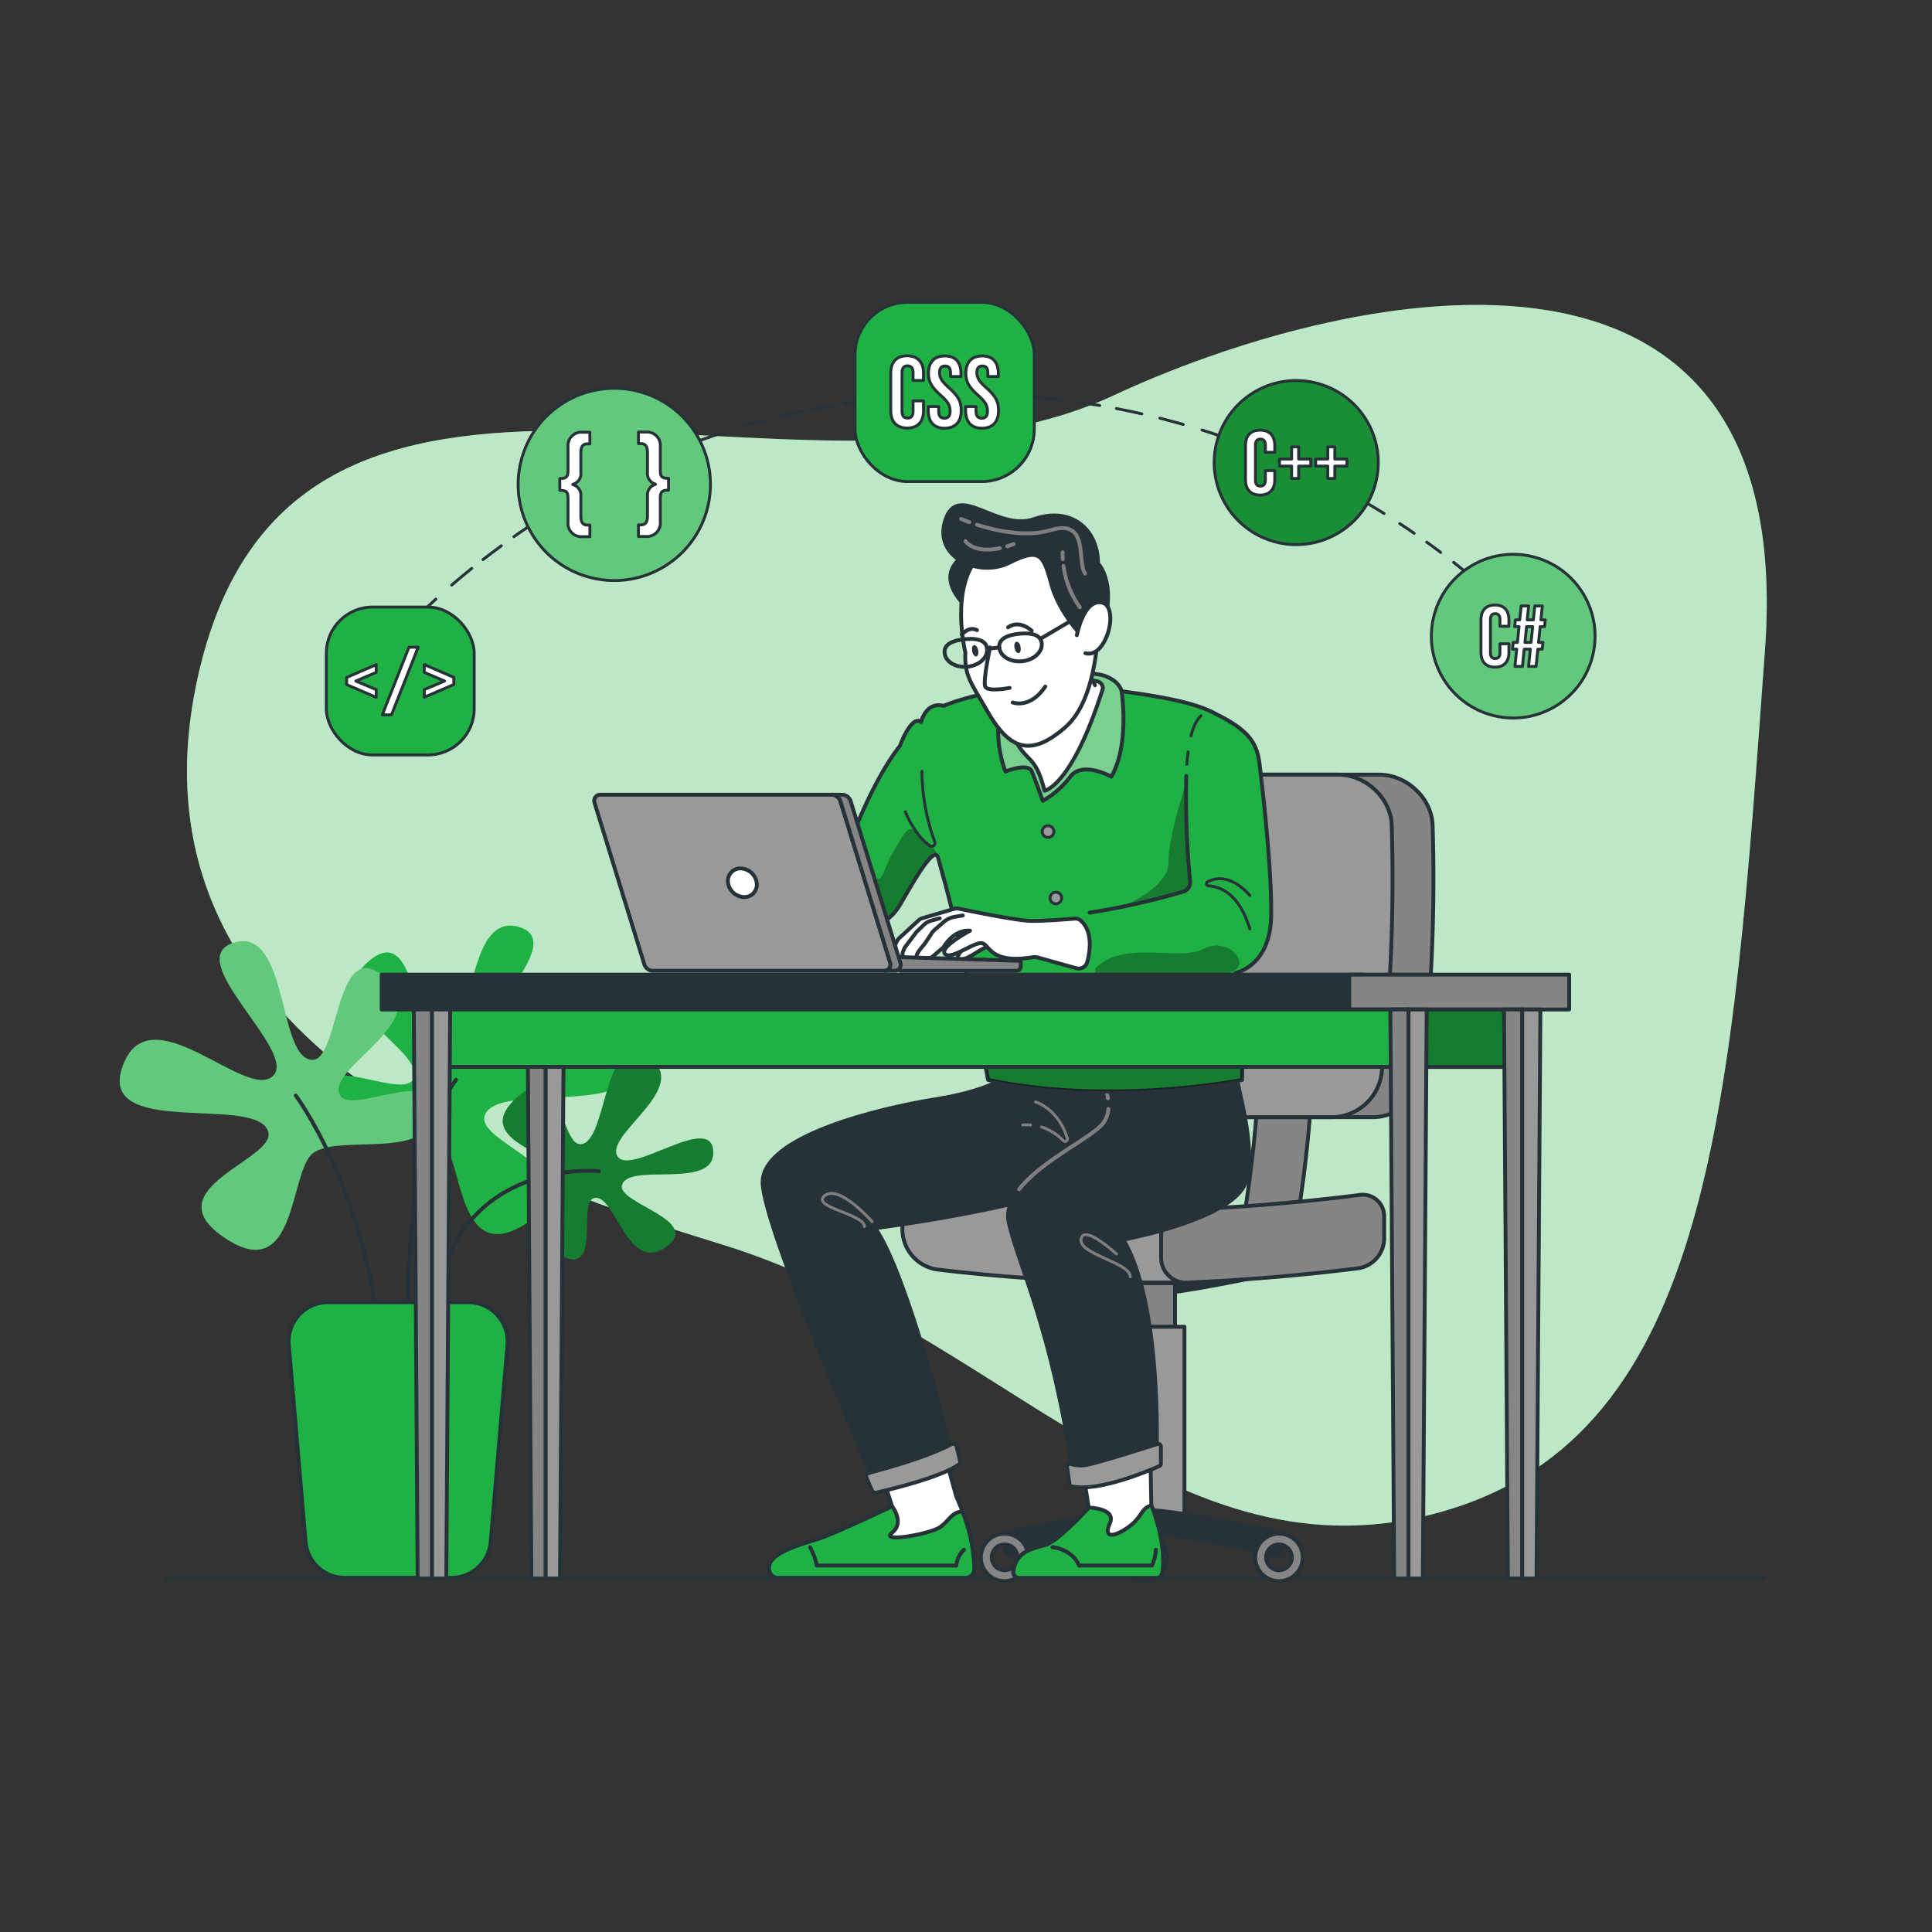 <svg xmlns="http://www.w3.org/2000/svg" xmlns:xlink="http://www.w3.org/1999/xlink" viewBox="0 0 500 500"><rect x="0" y="0" width="500" height="500" fill="#333333" stroke="none"/><defs><clipPath id="freepik--clip-path--inject-14"><path d="M242.79,222c.46,1.76.94,3.51,1.42,5.22,5,18,11.5,52.25,11.5,52.25,32,6.75,65.75,0,65.75,0,.18-7.46-.73-17.31-1.74-27.66,5.24-1.45,9-6.29,9.24-14.34.25-9.75-1.52-27.3-2.5-35.5-.87-7.21-.25-11.5-11.42-17-5.6-3.23-14.9-4.76-26.33-6.29-22.5-3-38.74,1.55-44.5,4-4.57-1.2-5.84,4.16-5.84,4.16-2.53-1.91-5.47,6.19-5.47,6.19-7.4,9.44-13.22,25.34-15.16,31a6.62,6.62,0,0,1-2.26,3.11c-5.25,4-2.33,8.95-2.33,8.95l10.75,3.29s5.21,1.36,9.19-5.49C236.41,228.17,241.85,218.46,242.79,222Z" style="fill:#1FB143;stroke:#263238;stroke-linecap:round;stroke-linejoin:round"></path></clipPath><clipPath id="freepik--clip-path-2--inject-14"><path d="M290.27,178.88c-.94-3.29-5.23-4.21-5.23-4.21-20.5-3.5-24.83,4-24.83,4a30.18,30.18,0,0,0,0,21s5.83-2.42,6.83,0,2.83,7.58,2.83,7.58A23.12,23.12,0,0,0,277,201c3.17-4.17,10.61,0,10.61,0C292.43,192.67,290.27,178.88,290.27,178.88Zm-5-.24c-7.94,24.92-14.94,26-14.94,26-2.33-9.16-4.33-7.16-7.5-12.89-2.54-4.6-1.68-10.42-1.24-12.55a1.75,1.75,0,0,1,.9-1.2c7.88-4,17.52-2.53,21.49-1.66A1.78,1.78,0,0,1,285.31,178.64Z" style="fill:#1FB143;stroke:#263238;stroke-linecap:round;stroke-linejoin:round"></path></clipPath><clipPath id="freepik--clip-path-3--inject-14"><circle cx="158.96" cy="125.35" r="24.88" transform="translate(0.18 250.92) rotate(-76.59)" style="fill:#1FB143;stroke:#263238;stroke-linecap:round;stroke-linejoin:round;stroke-width:0.75px"></circle></clipPath><clipPath id="freepik--clip-path-4--inject-14"><circle cx="335.46" cy="119.72" r="21.23" transform="translate(142.51 419.11) rotate(-76.84)" style="fill:#1FB143;stroke:#263238;stroke-linecap:round;stroke-linejoin:round;stroke-width:0.75px"></circle></clipPath><clipPath id="freepik--clip-path-5--inject-14"><circle cx="391.6" cy="164.63" r="21.18" transform="translate(140.66 507.38) rotate(-76.59)" style="fill:#1FB143;stroke:#263238;stroke-linecap:round;stroke-linejoin:round;stroke-width:0.75px"></circle></clipPath><clipPath id="freepik--clip-path-6--inject-14"><rect x="364.52" y="261.25" width="29.43" height="14.86" transform="translate(758.47 537.37) rotate(180)" style="fill:#1FB143;stroke:#263238;stroke-miterlimit:10"></rect></clipPath></defs><g id="freepik--background-simple--inject-14"><path d="M187,322.12c-47.67-14.69-156.81-49.18-136-146,24-111.84,156.22-36,237.33-73.84,57.41-26.77,177.25-55,168.45,65.86-8.56,117.56-13.47,202.73-83.13,222.94S259.09,344.32,187,322.12Z" style="fill:#1FB143"></path><path d="M187,322.12c-47.67-14.69-156.81-49.18-136-146,24-111.84,156.22-36,237.33-73.84,57.41-26.77,177.25-55,168.45,65.86-8.56,117.56-13.47,202.73-83.13,222.94S259.09,344.32,187,322.12Z" style="fill:#fff;opacity:0.7"></path></g><g id="freepik--Floor--inject-14"><line x1="43.22" y1="408.51" x2="456.78" y2="408.51" style="fill:none;stroke:#263238;stroke-linecap:round;stroke-linejoin:round"></line></g><g id="freepik--Plant--inject-14"><path d="M114,294.51c6,5,4,34.4,22.76,21.75s-13.2-20.14-11.38-27.31c2.56-10,44.77,2,37.69-17.2s-32.32,9.68-38.95,2.53c-6.1-6.58,24.28-30.36,10.12-34.4S123.09,270.23,114,270.23c-7.1,0-5.77-32.88-18.82-21.25s15.47,23.1,11.74,30.32c-2.84,5.49-25.29-8.06-24.28,4.59S107.6,289.22,114,294.51Z" style="fill:#1FB143"></path><path d="M118,279.47S104.36,296,105.88,341.05" style="fill:none;stroke:#263238;stroke-linecap:round;stroke-linejoin:round"></path><path d="M144.63,302.9c-2.42-4.87-22.49-8.2-11-18.77s11.45,12.09,16.56,12c7.15-.12,5.76-30.42,17.56-22.6s-11.66,20.19-7.9,25.78c3.45,5.15,24.27-11.49,24.74-1.32s-22.18,2.64-23.63,8.77c-1.13,4.77,21.19,9.11,11.29,16s-13.07-14.07-18.51-12.71c-4.15,1,1.39,18.29-6.95,15.59S147.17,308,144.63,302.9Z" style="fill:#1FB143"></path><path d="M144.63,302.9c-2.42-4.87-22.49-8.2-11-18.77s11.45,12.09,16.56,12c7.15-.12,5.76-30.42,17.56-22.6s-11.66,20.19-7.9,25.78c3.45,5.15,24.27-11.49,24.74-1.32s-22.18,2.64-23.63,8.77c-1.13,4.77,21.19,9.11,11.29,16s-13.07-14.07-18.51-12.71c-4.15,1,1.39,18.29-6.95,15.59S147.17,308,144.63,302.9Z" style="opacity:0.3"></path><path d="M155,303.11s-38.87-4.05-42.71,37.94" style="fill:none;stroke:#263238;stroke-linecap:round;stroke-linejoin:round"></path><path d="M80.84,298.56c-6,5-4,34.4-22.76,21.75S71.29,300.16,69.46,293c-2.55-10-44.77,2-37.68-17.2s32.31,9.69,39,2.53c6.09-6.57-24.28-30.35-10.12-34.4s11.11,30.36,20.23,30.36c7.1,0,5.78-32.89,18.83-21.25s-15.48,23.1-11.74,30.32c2.83,5.49,25.29-8.06,24.28,4.58S87.21,293.27,80.84,298.56Z" style="fill:#1FB143"></path><path d="M80.84,298.56c-6,5-4,34.4-22.76,21.75S71.29,300.16,69.46,293c-2.55-10-44.77,2-37.68-17.2s32.31,9.69,39,2.53c6.09-6.57-24.28-30.35-10.12-34.4s11.11,30.36,20.23,30.36c7.1,0,5.78-32.89,18.83-21.25s-15.48,23.1-11.74,30.32c2.83,5.49,25.29-8.06,24.28,4.58S87.21,293.27,80.84,298.56Z" style="fill:#fff;opacity:0.3"></path><path d="M76.54,283.52s17.7,23.64,21.75,63.09" style="fill:none;stroke:#263238;stroke-linecap:round;stroke-linejoin:round"></path><path d="M89.21,408.34h27.6A10.18,10.18,0,0,0,127,399l4.34-51a10.18,10.18,0,0,0-10.14-11H84.87a10.17,10.17,0,0,0-10.13,11l4.34,51A10.17,10.17,0,0,0,89.21,408.34Z" style="fill:#1FB143;stroke:#263238;stroke-linecap:round;stroke-linejoin:round"></path></g><g id="freepik--Character--inject-14"><path d="M295.88,335.1c-9.23,0-35.87-6-35.87-6h71.74S305.1,335.1,295.88,335.1Z" style="fill:#263238;stroke:#263238;stroke-linecap:round;stroke-linejoin:round"></path><rect x="287.66" y="332.09" width="16.44" height="11.27" style="fill:#858585;stroke:#263238;stroke-linecap:round;stroke-linejoin:round"></rect><rect x="285.23" y="343.36" width="21.3" height="48.45" style="fill:#999;stroke:#263238;stroke-linecap:round;stroke-linejoin:round"></rect><path d="M335.89,314.71H322c1.54-9.54,2.68-19.26,3.38-28.89h13.84C338.56,295.45,337.43,305.17,335.89,314.71Z" style="fill:#858585;stroke:#263238;stroke-linecap:round;stroke-linejoin:round"></path><path d="M356.92,200.48H297.24c-7,0-11.61,5.93-10.25,12.91a453.67,453.67,0,0,1,6.82,64.54,11.15,11.15,0,0,0,11.25,11.2H355.3a13.1,13.1,0,0,0,12.83-11.2,448.82,448.82,0,0,0,2.62-64.54C370.42,206.41,363.93,200.48,356.92,200.48Z" style="fill:#858585;stroke:#263238;stroke-linecap:round;stroke-linejoin:round"></path><path d="M360.17,213.39a448.82,448.82,0,0,1-2.62,64.54,13.1,13.1,0,0,1-12.83,11.2H305.06a11.15,11.15,0,0,1-11.25-11.2A453.67,453.67,0,0,0,287,213.39c-1.36-7,3.23-12.91,10.25-12.91h49.09C353.35,200.48,359.84,206.41,360.17,213.39Z" style="fill:#999;stroke:#263238;stroke-linecap:round;stroke-linejoin:round"></path><path d="M331.75,400.51a1.78,1.78,0,0,1-2.16,1.74c-6.53-1.42-26.08-5.54-33.71-5.54s-27.19,4.12-33.72,5.54a1.77,1.77,0,0,1-2.15-1.74h0a4.67,4.67,0,0,1,3.69-4.57c7.64-1.64,25.07-5.21,32.18-5.21s24.54,3.57,32.18,5.21a4.68,4.68,0,0,1,3.69,4.57Z" style="fill:#263238;stroke:#263238;stroke-linecap:round;stroke-linejoin:round"></path><path d="M260,396.91a6.14,6.14,0,1,0,6.13,6.13A6.14,6.14,0,0,0,260,396.91Zm0,9.46a3.33,3.33,0,1,1,3.32-3.33A3.33,3.33,0,0,1,260,406.37Z" style="fill:#858585;stroke:#263238;stroke-linecap:round;stroke-linejoin:round"></path><path d="M295.88,396.91A6.14,6.14,0,1,0,302,403,6.14,6.14,0,0,0,295.88,396.91Zm0,9.46A3.33,3.33,0,1,1,299.2,403,3.33,3.33,0,0,1,295.88,406.37Z" style="fill:#858585;stroke:#263238;stroke-linecap:round;stroke-linejoin:round"></path><path d="M331,396.91a6.14,6.14,0,1,0,6.14,6.13A6.13,6.13,0,0,0,331,396.91Zm0,9.46a3.33,3.33,0,1,1,3.33-3.33A3.33,3.33,0,0,1,331,406.37Z" style="fill:#858585;stroke:#263238;stroke-linecap:round;stroke-linejoin:round"></path><path d="M314.06,312.77a473.09,473.09,0,0,1-71.69-3.17,7.5,7.5,0,0,0-8.83,7.59v1.17a10.55,10.55,0,0,0,8.83,10.16,474.39,474.39,0,0,0,71.69,3.17Z" style="fill:#999;stroke:#263238;stroke-linecap:round;stroke-linejoin:round"></path><path d="M351.66,328.21c-14.86,1.86-29.59,3.09-44.55,3.73a6.41,6.41,0,0,1-6.61-6.45v-5.75a6.78,6.78,0,0,1,6.61-6.71c15-.65,29.69-1.88,44.55-3.74a5.54,5.54,0,0,1,6.56,5.61v5.75A7.88,7.88,0,0,1,351.66,328.21Z" style="fill:#858585;stroke:#263238;stroke-linecap:round;stroke-linejoin:round"></path><path d="M252.17,406c0-3.34-.73-10-4.67-18.65l-5.13-18.5-16,6.83,4.5,14.17s-13.75,6.56-18.83,8.33c-3.38,1.18-13.5,3.5-13,7.84h0a2.33,2.33,0,0,0,2.33,2.33h48.46A2.33,2.33,0,0,0,252.17,406Z" style="fill:#fff;stroke:#263238;stroke-linecap:round;stroke-linejoin:round"></path><path d="M243.36,395.17c-2.5,1.84-15.83,4.17-12.49,1.5s0-6.83,0-6.83-13.75,6.56-18.83,8.33c-3.38,1.18-13.5,3.5-13,7.84a2.33,2.33,0,0,0,2.33,2.33h48.46a2.32,2.32,0,0,0,2.33-2.35,44.13,44.13,0,0,0-3.06-14.78C246.35,391.24,245.86,393.34,243.36,395.17Z" style="fill:#1FB143;stroke:#263238;stroke-linecap:round;stroke-linejoin:round"></path><path d="M263.74,408.34h35.5a1.53,1.53,0,0,0,1.5-1.24c.54-2.82.42-9.13-2.78-17.51l-.32-17-18.18,3.09,2.3,14.5s-7.32,8.06-10.8,9.5c-2.44,1-8,1.12-8.74,7A1.52,1.52,0,0,0,263.74,408.34Z" style="fill:#fff;stroke:#263238;stroke-linecap:round;stroke-linejoin:round"></path><path d="M292,395.24c-3.75,2.62-6.52,2.93-4.77-1s-5.43-4.07-5.43-4.07-7.32,8.06-10.8,9.5c-2.44,1-8,1.12-8.74,7a1.52,1.52,0,0,0,1.52,1.7h35.5a1.53,1.53,0,0,0,1.5-1.24c.54-2.82.42-9.13-2.78-17.51C295.22,390.26,295.72,392.61,292,395.24Z" style="fill:#1FB143;stroke:#263238;stroke-linecap:round;stroke-linejoin:round"></path><path d="M260.21,278.51s-3.58,3.66-18.21,6-45,9.66-44.63,21.66,28.34,76,28.34,76,14-2.66,20.5-6.66c0,0-11.27-45.67-19.72-57.67,0,0,37.93-4.67,58.91-13.33s8.64-28.4,8.64-28.4Z" style="fill:#263238;stroke:#263238;stroke-linecap:round;stroke-linejoin:round"></path><path d="M284,276.82s5.38,9,1.36,14-26.85,14.33-24.27,25.67,11.1,27.33,16.65,65.33c0,0,12.93-2,21.59-5.67,0,0,1.44-38.66-8.61-55.33,0,0,28.78-5.33,31.7-15s-2.54-24.45-2.65-29.73Z" style="fill:#263238;stroke:#263238;stroke-linecap:round;stroke-linejoin:round"></path><path d="M266.7,291.14a13.32,13.32,0,0,0-2,0" style="fill:none;stroke:#7f7f7f;stroke-linecap:round;stroke-linejoin:round;stroke-width:0.75px"></path><path d="M268,285.17s5.91,1.74,8.23,9.45a.62.62,0,0,1-1,.62,14.26,14.26,0,0,0-5.69-3.58" style="fill:none;stroke:#7f7f7f;stroke-linecap:round;stroke-linejoin:round;stroke-width:0.75px"></path><path d="M223.71,317.42c0-3.25-14-5-10.25-8s12.25,6.75,12.25,6.75" style="fill:none;stroke:#7f7f7f;stroke-linecap:round;stroke-linejoin:round;stroke-width:0.75px"></path><path d="M292.5,330.42c0-3.72-13.38-5.75-12.71-9.75s9.17,3.88,9.17,3.88" style="fill:none;stroke:#7f7f7f;stroke-linecap:round;stroke-linejoin:round;stroke-width:0.75px"></path><path d="M224.23,382.4l1.47,3.4a.88.88,0,0,0,1,.51c3.23-.73,16.71-3.91,21.44-7.31a.85.85,0,0,0,.32-.9l-.92-3.79a.87.87,0,0,0-1.27-.56c-2.13,1.16-8.06,3.93-21.45,7.45A.89.89,0,0,0,224.23,382.4Z" style="fill:#999;stroke:#263238;stroke-linecap:round;stroke-linejoin:round"></path><path d="M276.15,379.6a.69.69,0,0,1,.91-.75,8.79,8.79,0,0,0,5,.07c3.71-.84,14.32-4.2,17.48-5.21a.69.69,0,0,1,.9.66v4.42a.68.68,0,0,1-.41.63c-2.48,1.11-15.77,6.8-22.72,5.25a.68.68,0,0,1-.52-.58Z" style="fill:#999;stroke:#263238;stroke-linecap:round;stroke-linejoin:round"></path><path d="M286.85,287a7,7,0,0,1-1.45,3.8c-2.94,3.65-15.87,9.6-21.66,17" style="fill:none;stroke:#7f7f7f;stroke-linecap:round;stroke-linejoin:round"></path><path d="M286.22,282a16,16,0,0,1,.51,2.25" style="fill:none;stroke:#7f7f7f;stroke-linecap:round;stroke-linejoin:round"></path><path d="M209.64,400.42a17.08,17.08,0,0,1,1.75,4.75H247.5a6.38,6.38,0,0,1,2-4.12" style="fill:none;stroke:#263238;stroke-linecap:round;stroke-linejoin:round"></path><path d="M272.39,400.42s5,.38,6.87,4.75h18.88a12.28,12.28,0,0,0,1-4.12" style="fill:none;stroke:#263238;stroke-linecap:round;stroke-linejoin:round"></path><path d="M242.79,222c.46,1.76.94,3.51,1.42,5.22,5,18,11.5,52.25,11.5,52.25,32,6.75,65.75,0,65.75,0,.18-7.46-.73-17.31-1.74-27.66,5.24-1.45,9-6.29,9.24-14.34.25-9.75-1.52-27.3-2.5-35.5-.87-7.21-.25-11.5-11.42-17-5.6-3.23-14.9-4.76-26.33-6.29-22.5-3-38.74,1.55-44.5,4-4.57-1.2-5.84,4.16-5.84,4.16-2.53-1.91-5.47,6.19-5.47,6.19-7.4,9.44-13.22,25.34-15.16,31a6.62,6.62,0,0,1-2.26,3.11c-5.25,4-2.33,8.95-2.33,8.95l10.75,3.29s5.21,1.36,9.19-5.49C236.41,228.17,241.85,218.46,242.79,222Z" style="fill:#1FB143"></path><g style="clip-path:url(#freepik--clip-path--inject-14)"><path d="M225.88,234.87s-.25-5-4.25-5.87,1.12-2.37,4.25-1.62,2.4-2,5.08-6.5,4-8.06,6.26-5.47,4.61,3,5.57,6.54-3.79,12-3.79,12l-7.46,5.79-3.79,2.12H222.1l-1.94-4.89Z" style="opacity:0.3"></path></g><path d="M242.79,222c.46,1.76.94,3.51,1.42,5.22,5,18,11.5,52.25,11.5,52.25,32,6.75,65.75,0,65.75,0,.18-7.46-.73-17.31-1.74-27.66,5.24-1.45,9-6.29,9.24-14.34.25-9.75-1.52-27.3-2.5-35.5-.87-7.21-.25-11.5-11.42-17-5.6-3.23-14.9-4.76-26.33-6.29-22.5-3-38.74,1.55-44.5,4-4.57-1.2-5.84,4.16-5.84,4.16-2.53-1.91-5.47,6.19-5.47,6.19-7.4,9.44-13.22,25.34-15.16,31a6.62,6.62,0,0,1-2.26,3.11c-5.25,4-2.33,8.95-2.33,8.95l10.75,3.29s5.21,1.36,9.19-5.49C236.41,228.17,241.85,218.46,242.79,222Z" style="fill:none;stroke:#263238;stroke-linecap:round;stroke-linejoin:round"></path><path d="M321.46,279.42a180.78,180.78,0,0,0-.95-19.24c1.09,15.23-30.62,20-31.62,11.74s30.83-20.16,13.51-16c-15.11,3.63-44.4.16-51.6-.78,2.77,13,4.91,24.28,4.91,24.28C287.71,286.17,321.46,279.42,321.46,279.42Z" style="opacity:0.3"></path><path d="M306.92,202.92s-4.53,13.25-4.52,20.25-12.69,11.7-12.72,11.7c6.81-1.38,13.43-3.21,16.59-4.13a2.43,2.43,0,0,0,1.76-2.55,243.84,243.84,0,0,1-1.11-25.27Z" style="opacity:0.3"></path><path d="M238.6,199.59a53.94,53.94,0,0,0,3.33,18.29.86.86,0,0,1-1.3,1c-1.72-1.23-4.15-3.73-6.34-8.77" style="fill:none;stroke:#263238;stroke-linecap:round;stroke-linejoin:round;stroke-width:0.75px"></path><path d="M323.46,240.42c-2.64-8.75-7.21-10.94-10.75-11.16a.56.56,0,0,1-.26-1c2.06-1.11,6.07-2,11,3.46" style="fill:none;stroke:#263238;stroke-linecap:round;stroke-linejoin:round;stroke-width:0.75px"></path><path d="M272.73,215.38a1.51,1.51,0,0,1-3,0,1.51,1.51,0,1,1,3,0Z" style="fill:#999;stroke:#263238;stroke-linecap:round;stroke-linejoin:round;stroke-width:0.75px"></path><path d="M274.76,232.4a1.5,1.5,0,1,1-1.5-1.5A1.5,1.5,0,0,1,274.76,232.4Z" style="fill:#999;stroke:#263238;stroke-linecap:round;stroke-linejoin:round;stroke-width:0.75px"></path><path d="M279.79,273.42a1.51,1.51,0,1,1-1.51-1.5A1.51,1.51,0,0,1,279.79,273.42Z" style="fill:#999;stroke:#263238;stroke-linecap:round;stroke-linejoin:round"></path><path d="M251.07,243.55s-4.91,4.68-2.57,4.76,5.29-3.14,8-3.51-1.67-2-1.67-2Z" style="fill:#fff;stroke:#263238;stroke-linecap:round;stroke-linejoin:round"></path><path d="M279.74,238.28a2.15,2.15,0,0,0-1.63-.54c-2.4.2-9.3.72-11.9.56-4.62-.29-18.23-3.17-18.23-3.17a2.14,2.14,0,0,0-.94.05l-8.43,2.48a2,2,0,0,0-.82.47l-5.1,4.68a2.18,2.18,0,0,0-.42.54l-1.06,1.94a2.08,2.08,0,0,0,.37,2.49h0L240,248a2,2,0,0,0,1.42-.5l2.5-2.14a2.28,2.28,0,0,0,.43-.5c.61-1,3-4.3,6.7-4,0,0-8,4.25-6.49,6s7.63-3.25,9.63-2.75,2.13,5.41,13,3.63a3.42,3.42,0,0,1,1.46.07l9.9,2.77a2.29,2.29,0,0,0,2.83-1.64C282.15,246.1,282.83,241.1,279.74,238.28Z" style="fill:#fff;stroke:#263238;stroke-linecap:round;stroke-linejoin:round"></path><path d="M249.16,236.92l-2.12.36a5.7,5.7,0,0,0-2.79,1.32L242,240.53a5.9,5.9,0,0,0-1,1.17l-1.45,2.21a5.25,5.25,0,0,1-.53.69c-.86,1-3.23,3.77-.67,3.39" style="fill:#fff;stroke:#263238;stroke-linecap:round;stroke-linejoin:round"></path><path d="M243.19,237.67l-2.19.6a4,4,0,0,0-1.82,1l-1.71,1.64a3,3,0,0,0-.45.5l-2.81,3.73s-1.5,2.64,0,2.69" style="fill:#fff;stroke:#263238;stroke-linecap:round;stroke-linejoin:round"></path><path d="M307,200.8a229.57,229.57,0,0,0,1,27.39,2.43,2.43,0,0,1-1.76,2.55A187.39,187.39,0,0,1,282,236.19" style="fill:none;stroke:#263238;stroke-linecap:round;stroke-linejoin:round"></path><path d="M307.48,194.6c-.13,1-.24,2.09-.32,3.2" style="fill:none;stroke:#263238;stroke-linecap:round;stroke-linejoin:round;stroke-width:0.75px"></path><path d="M310.83,185.24c-1.14,1-2,2.81-2.59,5.21" style="fill:none;stroke:#263238;stroke-linecap:round;stroke-linejoin:round;stroke-width:0.75px"></path><path d="M260.76,179.3s.63-2,4-3.13,15.06-2.92,21.07,0-5.5,18.81-5.5,18.81L275,202.36l-4.75,3.56-2.12-6.33-2.75-2.86s-5.94-4.87-5.44-9.68S260.76,179.3,260.76,179.3Z" style="fill:#fff"></path><path d="M290.27,178.88c-.94-3.29-5.23-4.21-5.23-4.21-20.5-3.5-24.83,4-24.83,4a30.18,30.18,0,0,0,0,21s5.83-2.42,6.83,0,2.83,7.58,2.83,7.58A23.12,23.12,0,0,0,277,201c3.17-4.17,10.61,0,10.61,0C292.43,192.67,290.27,178.88,290.27,178.88Zm-5-.24c-7.94,24.92-14.94,26-14.94,26-2.33-9.16-4.33-7.16-7.5-12.89-2.54-4.6-1.68-10.42-1.24-12.55a1.75,1.75,0,0,1,.9-1.2c7.88-4,17.52-2.53,21.49-1.66A1.78,1.78,0,0,1,285.31,178.64Z" style="fill:#1FB143"></path><g style="clip-path:url(#freepik--clip-path-2--inject-14)"><path d="M290.27,178.88c-.94-3.29-5.23-4.21-5.23-4.21-20.5-3.5-24.83,4-24.83,4a30.18,30.18,0,0,0,0,21s5.83-2.42,6.83,0,2.83,7.58,2.83,7.58A23.12,23.12,0,0,0,277,201c3.17-4.17,10.61,0,10.61,0C292.43,192.67,290.27,178.88,290.27,178.88Zm-5-.24c-7.94,24.92-14.94,26-14.94,26-2.33-9.16-4.33-7.16-7.5-12.89-2.54-4.6-1.68-10.42-1.24-12.55a1.75,1.75,0,0,1,.9-1.2c7.88-4,17.52-2.53,21.49-1.66A1.78,1.78,0,0,1,285.31,178.64Z" style="fill:#fff;opacity:0.4"></path></g><path d="M290.27,178.88c-.94-3.29-5.23-4.21-5.23-4.21-20.5-3.5-24.83,4-24.83,4a30.18,30.18,0,0,0,0,21s5.83-2.42,6.83,0,2.83,7.58,2.83,7.58A23.12,23.12,0,0,0,277,201c3.17-4.17,10.61,0,10.61,0C292.43,192.67,290.27,178.88,290.27,178.88Zm-5-.24c-7.94,24.92-14.94,26-14.94,26-2.33-9.16-4.33-7.16-7.5-12.89-2.54-4.6-1.68-10.42-1.24-12.55a1.75,1.75,0,0,1,.9-1.2c7.88-4,17.52-2.53,21.49-1.66A1.78,1.78,0,0,1,285.31,178.64Z" style="fill:none;stroke:#263238;stroke-linecap:round;stroke-linejoin:round"></path><path d="M256.8,140.8s-17.67,3.54-7.94,15C259.65,168.57,256.8,140.8,256.8,140.8Z" style="fill:#263238;stroke:#263238;stroke-linecap:round;stroke-linejoin:round"></path><path d="M249.83,168.84s-4.2-17,3.8-25.17,16.67-9.83,23.17-5.83S286,151.84,285,157s-.52,23.66-9.43,31.33-14.39,5.78-20.28-4.67C251.38,176.81,249.53,174.84,249.83,168.84Z" style="fill:#fff;stroke:#263238;stroke-linecap:round;stroke-linejoin:round"></path><path d="M280.8,165.51s-6.72-6.67-8.78-14.5-3.22-9.17-10.89-5.34-19.63-1.32-16.5-11c3.29-10.16,13.34,3,23-.33s16.53,2.67,16.54,11.5c0,0,5.84,5.67,0,20.33Z" style="fill:#263238;stroke:#263238;stroke-linecap:round;stroke-linejoin:round"></path><path d="M278.69,164.39s1.7-9.32,6.42-8.46,1.35,14.62-4.21,13.12" style="fill:#fff;stroke:#263238;stroke-linecap:round;stroke-linejoin:round"></path><path d="M256.22,167.55s-1.86,8.65-1.25,10.13,6.32.35,6.32.35" style="fill:#fff;stroke:#263238;stroke-linecap:round;stroke-linejoin:round"></path><path d="M262.09,181.8s4.48,1.77,8.43-4.12" style="fill:#fff;stroke:#263238;stroke-linecap:round;stroke-linejoin:round"></path><path d="M253.15,168.27c.16.8-.05,1.53-.47,1.62s-.91-.49-1.08-1.3,0-1.53.47-1.62S253,167.46,253.15,168.27Z" style="fill:#263238"></path><path d="M264.11,167.39c.17.8,0,1.53-.47,1.62s-.9-.5-1.07-1.3,0-1.53.47-1.62S264,166.58,264.11,167.39Z" style="fill:#263238"></path><path d="M255.45,167.89c.23,2.27-2,4.35-5.08,4.65s-5.68-1.28-5.91-3.55,2.16-3.26,5.2-3.57S255.23,165.63,255.45,167.89Z" style="fill:none;stroke:#263238;stroke-linecap:round;stroke-linejoin:round"></path><path d="M269.6,166.48c.23,2.26-2.05,4.35-5.08,4.65s-5.68-1.29-5.91-3.55,2.16-3.27,5.2-3.57S269.38,164.21,269.6,166.48Z" style="fill:none;stroke:#263238;stroke-linecap:round;stroke-linejoin:round"></path><line x1="255.45" y1="167.89" x2="258.61" y2="167.58" style="fill:#fff;stroke:#263238;stroke-linecap:round;stroke-linejoin:round"></line><line x1="269.22" y1="165.34" x2="280.84" y2="158.49" style="fill:#fff;stroke:#263238;stroke-linecap:round;stroke-linejoin:round"></line><line x1="282.83" y1="176.01" x2="283.38" y2="177.34" style="fill:#fff;stroke:#263238;stroke-linecap:round;stroke-linejoin:round"></line><path d="M248.9,164.24s1.77-2.25,3.94-1.17" style="fill:#fff;stroke:#263238;stroke-linecap:round;stroke-linejoin:round"></path><path d="M267,163.23s-3.11-3-6.11-.88" style="fill:#fff;stroke:#263238;stroke-linecap:round;stroke-linejoin:round"></path><path d="M252.83,135.8c4.73,1.5,12.69,3.34,19.19,1.37,10-3,6.57,8.2,8.82,11.29" style="fill:none;stroke:#7f7f7f;stroke-linecap:round;stroke-linejoin:round"></path><path d="M248.73,134.3s.79.35,2.14.83" style="fill:none;stroke:#7f7f7f;stroke-linecap:round;stroke-linejoin:round"></path><path d="M260.68,141.37c.53-.16,1.08-.35,1.66-.57" style="fill:none;stroke:#7f7f7f;stroke-linecap:round;stroke-linejoin:round"></path><path d="M249.83,140.05s2.12,3.27,8.94,1.82" style="fill:none;stroke:#7f7f7f;stroke-linecap:round;stroke-linejoin:round"></path><path d="M275.23,146.46a24.12,24.12,0,0,0,4.24,10.71" style="fill:none;stroke:#7f7f7f;stroke-linecap:round;stroke-linejoin:round"></path><path d="M275,142.92a15.9,15.9,0,0,0,.06,1.79" style="fill:none;stroke:#7f7f7f;stroke-linecap:round;stroke-linejoin:round"></path><path d="M283.86,250.2a1.16,1.16,0,0,0,.74,2.05c6.76,0,25,.08,32-.33,8.75-.5,2.07-10-5-6.38C305.19,248.89,291.55,243.31,283.86,250.2Z" style="opacity:0.3"></path><path d="M207.71,240.82s4.09-10.89,14.35-9.16,2.42,10.32-2.52,11.08C219.54,242.74,218.79,239.75,207.71,240.82Z" style="fill:#fff;stroke:#263238;stroke-linecap:round;stroke-linejoin:round"></path><path d="M199,247c-1.35,1.35-4.6,1.47-2.41-1.46a15.49,15.49,0,0,1,7-5.17c4.86-2.17,6.76-1.73,11.16-2.7s5.23.83,6.75,1.66c3.63,2,4.5,2.34,5.42,4.34s1.92,4.6-.92,4.6c-2.58,0-2.75-4.27-5.25-4.1s-3.75,4.1-5.5,4.1h-.66c-1.5,0-1.58-1.25-.67-3.21s1.92-3.73,1.92-3.73a7.67,7.67,0,0,0-3.38,3.55c-1.2,2.55-1.42,3.62-3.63,3.62s-2-1.64.14-5.26a8.54,8.54,0,0,0-3.05,3.13c-1.08,2-1.65,1.9-3.06,1.9-1.86,0-1.73-3.06,1.56-5.06C204.44,243.21,203.71,242.31,199,247Z" style="fill:#fff;stroke:#263238;stroke-linecap:round;stroke-linejoin:round"></path><path d="M211.88,239.69s-1.29-.06-2.11,2.12" style="fill:#fff;stroke:#263238;stroke-linecap:round;stroke-linejoin:round;stroke-width:0.75px"></path></g><g id="freepik--Code--inject-14"><path d="M376.2,145.54a205.73,205.73,0,0,1,18.41,16.34" style="fill:none;stroke:#263238;stroke-linecap:round;stroke-linejoin:round;stroke-width:0.75px"></path><path d="M369.22,140.29c1.22.88,2.44,1.77,3.64,2.68" style="fill:none;stroke:#263238;stroke-linecap:round;stroke-linejoin:round;stroke-width:0.75px"></path><path d="M362.25,135.5q1.88,1.23,3.74,2.52" style="fill:none;stroke:#263238;stroke-linecap:round;stroke-linejoin:round;stroke-width:0.75px"></path><path d="M311.09,111.3a202.57,202.57,0,0,1,47.1,21.59" style="fill:none;stroke:#263238;stroke-linecap:round;stroke-linejoin:round;stroke-width:0.75px"></path><path d="M300.17,108.22q3,.77,6.05,1.62" style="fill:none;stroke:#263238;stroke-linecap:round;stroke-linejoin:round;stroke-width:0.75px"></path><path d="M288.93,105.73q3.3.63,6.58,1.38" style="fill:none;stroke:#263238;stroke-linecap:round;stroke-linejoin:round;stroke-width:0.75px"></path><path d="M278.92,104.06q2.85.41,5.68.88" style="fill:none;stroke:#263238;stroke-linecap:round;stroke-linejoin:round;stroke-width:0.75px"></path><path d="M218.61,104.46a205.57,205.57,0,0,1,56-1" style="fill:none;stroke:#263238;stroke-linecap:round;stroke-linejoin:round;stroke-width:0.75px"></path><path d="M210.36,105.91c1.7-.33,3.41-.65,5.11-.94" style="fill:none;stroke:#263238;stroke-linecap:round;stroke-linejoin:round;stroke-width:0.75px"></path><path d="M202.35,107.66c1.71-.41,3.41-.79,5.13-1.15" style="fill:none;stroke:#263238;stroke-linecap:round;stroke-linejoin:round;stroke-width:0.75px"></path><path d="M192.51,110.28c1.74-.51,3.48-1,5.23-1.46" style="fill:none;stroke:#263238;stroke-linecap:round;stroke-linejoin:round;stroke-width:0.75px"></path><path d="M133,138.89A202.66,202.66,0,0,1,187,112" style="fill:none;stroke:#263238;stroke-linecap:round;stroke-linejoin:round;stroke-width:0.75px"></path><path d="M125,144.82q2.34-1.81,4.73-3.56" style="fill:none;stroke:#263238;stroke-linecap:round;stroke-linejoin:round;stroke-width:0.75px"></path><path d="M116.9,151.42c1.71-1.48,3.45-2.92,5.2-4.33" style="fill:none;stroke:#263238;stroke-linecap:round;stroke-linejoin:round;stroke-width:0.75px"></path><path d="M105.64,161.88q3.52-3.52,7.16-6.83" style="fill:none;stroke:#263238;stroke-linecap:round;stroke-linejoin:round;stroke-width:0.75px"></path><circle cx="158.96" cy="125.35" r="24.88" transform="translate(0.18 250.92) rotate(-76.59)" style="fill:#1FB143"></circle><g style="clip-path:url(#freepik--clip-path-3--inject-14)"><circle cx="158.96" cy="125.35" r="24.88" transform="translate(0.18 250.92) rotate(-76.59)" style="fill:#fff;opacity:0.3"></circle></g><circle cx="158.96" cy="125.35" r="24.88" transform="translate(0.18 250.92) rotate(-76.59)" style="fill:none;stroke:#263238;stroke-linecap:round;stroke-linejoin:round;stroke-width:0.75px"></circle><path d="M147,135.13V128.9c0-1.56-.44-2-2.13-2v-3.05c1.69,0,2.13-.47,2.13-2v-6.23a3.47,3.47,0,0,1,3.76-3.76h1.9v3h-.55c-1.18,0-1.79.54-1.79,2.41v5.07a2.81,2.81,0,0,1-2.07,3v.07a2.81,2.81,0,0,1,2.07,3v5.08c0,1.86.61,2.4,1.79,2.4h.55v3h-1.9A3.47,3.47,0,0,1,147,135.13Z" style="fill:#fff;stroke:#263238;stroke-linecap:round;stroke-linejoin:round;stroke-width:0.75px"></path><path d="M165.23,135.84h.54c1.19,0,1.8-.54,1.8-2.4v-5.08a2.82,2.82,0,0,1,2.06-3v-.07a2.81,2.81,0,0,1-2.06-3v-5.07c0-1.87-.61-2.41-1.8-2.41h-.54v-3h1.9a3.47,3.47,0,0,1,3.76,3.76v6.23c0,1.56.44,2,2.13,2v3.05c-1.69,0-2.13.47-2.13,2v6.23a3.47,3.47,0,0,1-3.76,3.76h-1.9Z" style="fill:#fff;stroke:#263238;stroke-linecap:round;stroke-linejoin:round;stroke-width:0.75px"></path><rect x="84.45" y="157.11" width="38.27" height="38.27" rx="11.96" style="fill:#1FB143;stroke:#263238;stroke-linecap:round;stroke-linejoin:round;stroke-width:0.75px"></rect><path d="M89.71,177.17v-1.85l7.65-3.3v2l-5.27,2.23,5.27,2.22v2Z" style="fill:#fff;stroke:#263238;stroke-linecap:round;stroke-linejoin:round;stroke-width:0.75px"></path><path d="M105.84,167.5h2.38l-6.9,17.5H98.94Z" style="fill:#fff;stroke:#263238;stroke-linecap:round;stroke-linejoin:round;stroke-width:0.75px"></path><path d="M109.8,178.47l5.27-2.22L109.8,174v-2l7.65,3.3v1.85l-7.65,3.3Z" style="fill:#fff;stroke:#263238;stroke-linecap:round;stroke-linejoin:round;stroke-width:0.75px"></path><circle cx="335.46" cy="119.72" r="21.23" transform="translate(142.51 419.11) rotate(-76.84)" style="fill:#1FB143"></circle><g style="clip-path:url(#freepik--clip-path-4--inject-14)"><circle cx="335.46" cy="119.72" r="21.23" transform="translate(142.51 419.11) rotate(-76.84)" style="opacity:0.2"></circle></g><circle cx="335.46" cy="119.72" r="21.23" transform="translate(142.51 419.11) rotate(-76.84)" style="fill:none;stroke:#263238;stroke-linecap:round;stroke-linejoin:round;stroke-width:0.75px"></circle><path d="M322.33,124.12v-8.8c0-2.53,1.31-4,3.79-4s3.79,1.49,3.79,4v1.73h-2.43v-1.89c0-1.08-.52-1.52-1.29-1.52s-1.28.44-1.28,1.52v9.14c0,1.08.51,1.5,1.28,1.5s1.29-.42,1.29-1.5v-2.5h2.43v2.32c0,2.52-1.31,4-3.79,4S322.33,126.64,322.33,124.12Z" style="fill:#fff;stroke:#263238;stroke-linecap:round;stroke-linejoin:round;stroke-width:0.75px"></path><path d="M334.27,120.63h-3.14V118.8h3.14v-3.15h1.82v3.15h3.14v1.83h-3.14v3.2h-1.82Z" style="fill:#fff;stroke:#263238;stroke-linecap:round;stroke-linejoin:round;stroke-width:0.75px"></path><path d="M343.63,120.63h-3.14V118.8h3.14v-3.15h1.82v3.15h3.14v1.83h-3.14v3.2h-1.82Z" style="fill:#fff;stroke:#263238;stroke-linecap:round;stroke-linejoin:round;stroke-width:0.75px"></path><rect x="221.28" y="78.24" width="46.39" height="46.39" rx="13.6" style="fill:#1FB143;stroke:#263238;stroke-linecap:round;stroke-linejoin:round;stroke-width:0.75px"></rect><path d="M230.53,106.32V96.55c0-2.81,1.46-4.47,4.21-4.47S239,93.74,239,96.55v1.92h-2.7V96.36c0-1.19-.58-1.68-1.43-1.68s-1.43.49-1.43,1.68v10.16c0,1.2.57,1.67,1.43,1.67s1.43-.47,1.43-1.67v-2.78H239v2.58c0,2.8-1.46,4.46-4.21,4.46S230.53,109.12,230.53,106.32Z" style="fill:#fff;stroke:#263238;stroke-linecap:round;stroke-linejoin:round;stroke-width:0.75px"></path><path d="M240.23,106.21v-1h2.7v1.25c0,1.3.57,1.77,1.48,1.77s1.48-.47,1.48-1.82c0-1.51-.57-2.47-2.44-4.11-2.39-2.1-3.17-3.58-3.17-5.66,0-2.86,1.48-4.52,4.26-4.52s4.16,1.66,4.16,4.57v.75H246v-.93c0-1.3-.52-1.79-1.43-1.79s-1.42.49-1.42,1.74.59,2.28,2.46,3.92c2.39,2.1,3.15,3.56,3.15,5.82,0,3-1.51,4.62-4.32,4.62S240.23,109.12,240.23,106.21Z" style="fill:#fff;stroke:#263238;stroke-linecap:round;stroke-linejoin:round;stroke-width:0.75px"></path><path d="M249.9,106.21v-1h2.7v1.25c0,1.3.57,1.77,1.48,1.77s1.48-.47,1.48-1.82c0-1.51-.57-2.47-2.44-4.11-2.39-2.1-3.17-3.58-3.17-5.66,0-2.86,1.48-4.52,4.26-4.52s4.16,1.66,4.16,4.57v.75h-2.71v-.93c0-1.3-.52-1.79-1.43-1.79s-1.42.49-1.42,1.74.59,2.28,2.46,3.92c2.39,2.1,3.15,3.56,3.15,5.82,0,3-1.51,4.62-4.32,4.62S249.9,109.12,249.9,106.21Z" style="fill:#fff;stroke:#263238;stroke-linecap:round;stroke-linejoin:round;stroke-width:0.75px"></path><circle cx="391.6" cy="164.63" r="21.18" transform="translate(140.66 507.38) rotate(-76.59)" style="fill:#1FB143"></circle><g style="clip-path:url(#freepik--clip-path-5--inject-14)"><circle cx="391.6" cy="164.63" r="21.18" transform="translate(140.66 507.38) rotate(-76.59)" style="fill:#fff;opacity:0.3"></circle></g><circle cx="391.6" cy="164.63" r="21.18" transform="translate(140.66 507.38) rotate(-76.59)" style="fill:none;stroke:#263238;stroke-linecap:round;stroke-linejoin:round;stroke-width:0.75px"></circle><path d="M383.27,168.83v-8.41c0-2.41,1.25-3.84,3.62-3.84s3.62,1.43,3.62,3.84v1.66h-2.32v-1.81c0-1-.5-1.46-1.23-1.46s-1.23.43-1.23,1.46V169c0,1,.49,1.43,1.23,1.43s1.23-.4,1.23-1.43v-2.39h2.32v2.21c0,2.41-1.25,3.84-3.62,3.84S383.27,171.24,383.27,168.83Z" style="fill:#fff;stroke:#263238;stroke-linecap:round;stroke-linejoin:round;stroke-width:0.75px"></path><path d="M392.53,168h-1.1l.18-1.74h1.1l.42-4.09H392l.18-1.75h1.12l.38-3.6h1.94l-.38,3.6h1.59l.38-3.6h1.95l-.38,3.6h1.14l-.18,1.75h-1.14l-.43,4.09h1.14l-.18,1.74H398l-.47,4.47h-1.94l.47-4.47h-1.59l-.47,4.47h-1.94Zm3.71-1.74.42-4.09h-1.58l-.43,4.09Z" style="fill:#fff;stroke:#263238;stroke-linecap:round;stroke-linejoin:round;stroke-width:0.75px"></path></g><g id="freepik--Desk--inject-14"><polygon points="141.23 408.51 137.52 408.51 136.52 261.25 141.23 261.25 141.23 408.51" style="fill:#858585;stroke:#263238;stroke-linecap:round;stroke-linejoin:round"></polygon><polygon points="144.93 408.51 141.23 408.51 141.23 261.25 145.93 261.25 144.93 408.51" style="fill:#999;stroke:#263238;stroke-linecap:round;stroke-linejoin:round"></polygon><rect x="98.78" y="252.24" width="254.21" height="9.02" style="fill:#263238;stroke:#263238;stroke-linecap:round;stroke-linejoin:round"></rect><rect x="349.19" y="252.24" width="56.92" height="9.02" style="fill:#858585;stroke:#263238;stroke-linecap:round;stroke-linejoin:round"></rect><rect x="111.8" y="261.25" width="252.72" height="14.86" style="fill:#1FB143;stroke:#263238;stroke-miterlimit:10"></rect><rect x="364.52" y="261.25" width="29.43" height="14.86" transform="translate(758.47 537.37) rotate(180)" style="fill:#1FB143"></rect><g style="clip-path:url(#freepik--clip-path-6--inject-14)"><rect x="364.52" y="261.25" width="29.43" height="14.86" transform="translate(758.47 537.37) rotate(180)" style="opacity:0.3"></rect></g><rect x="364.52" y="261.25" width="29.43" height="14.86" transform="translate(758.47 537.37) rotate(180)" style="fill:none;stroke:#263238;stroke-miterlimit:10"></rect><polygon points="364.52 408.51 360.82 408.51 359.82 261.25 364.52 261.25 364.52 408.51" style="fill:#858585;stroke:#263238;stroke-linecap:round;stroke-linejoin:round"></polygon><polygon points="368.23 408.51 364.52 408.51 364.52 261.25 369.23 261.25 368.23 408.51" style="fill:#999;stroke:#263238;stroke-linecap:round;stroke-linejoin:round"></polygon><polygon points="111.8 408.51 108.09 408.51 107.09 261.25 111.8 261.25 111.8 408.51" style="fill:#858585;stroke:#263238;stroke-linecap:round;stroke-linejoin:round"></polygon><polygon points="115.5 408.51 111.8 408.51 111.8 261.25 116.5 261.25 115.5 408.51" style="fill:#999;stroke:#263238;stroke-linecap:round;stroke-linejoin:round"></polygon><polygon points="393.95 408.51 390.24 408.51 389.24 261.25 393.95 261.25 393.95 408.51" style="fill:#858585;stroke:#263238;stroke-linecap:round;stroke-linejoin:round"></polygon><polygon points="397.65 408.51 393.95 408.51 393.95 261.25 398.65 261.25 397.65 408.51" style="fill:#999;stroke:#263238;stroke-linecap:round;stroke-linejoin:round"></polygon><path d="M263.05,251.24H233.26a1.11,1.11,0,0,1-1.1-1.11v-2.46l32,1v1.46A1.11,1.11,0,0,1,263.05,251.24Z" style="fill:#858585;stroke:#263238;stroke-linecap:round;stroke-linejoin:round"></path><path d="M228.83,251.24H168.94a2.39,2.39,0,0,1-2.19-1.67l-12.86-41.74a1.58,1.58,0,0,1,1.52-2.16H215.3a2.38,2.38,0,0,1,2.19,1.66l12.86,41.74A1.59,1.59,0,0,1,228.83,251.24Z" style="fill:#999;stroke:#263238;stroke-linecap:round;stroke-linejoin:round"></path><path d="M233,249.07l-12.86-41.74a2.38,2.38,0,0,0-2.19-1.66H215.3a2.38,2.38,0,0,1,2.19,1.66l12.86,41.74a1.59,1.59,0,0,1-1.52,2.17h2.69A1.59,1.59,0,0,0,233,249.07Z" style="fill:#858585;stroke:#263238;stroke-linecap:round;stroke-linejoin:round"></path><path d="M195.83,228.45a3.21,3.21,0,0,1-3.25,3.71,4.31,4.31,0,0,1-4.16-3.71,3.2,3.2,0,0,1,3.25-3.7A4.32,4.32,0,0,1,195.83,228.45Z" style="fill:#fff;stroke:#263238;stroke-linecap:round;stroke-linejoin:round"></path></g></svg>